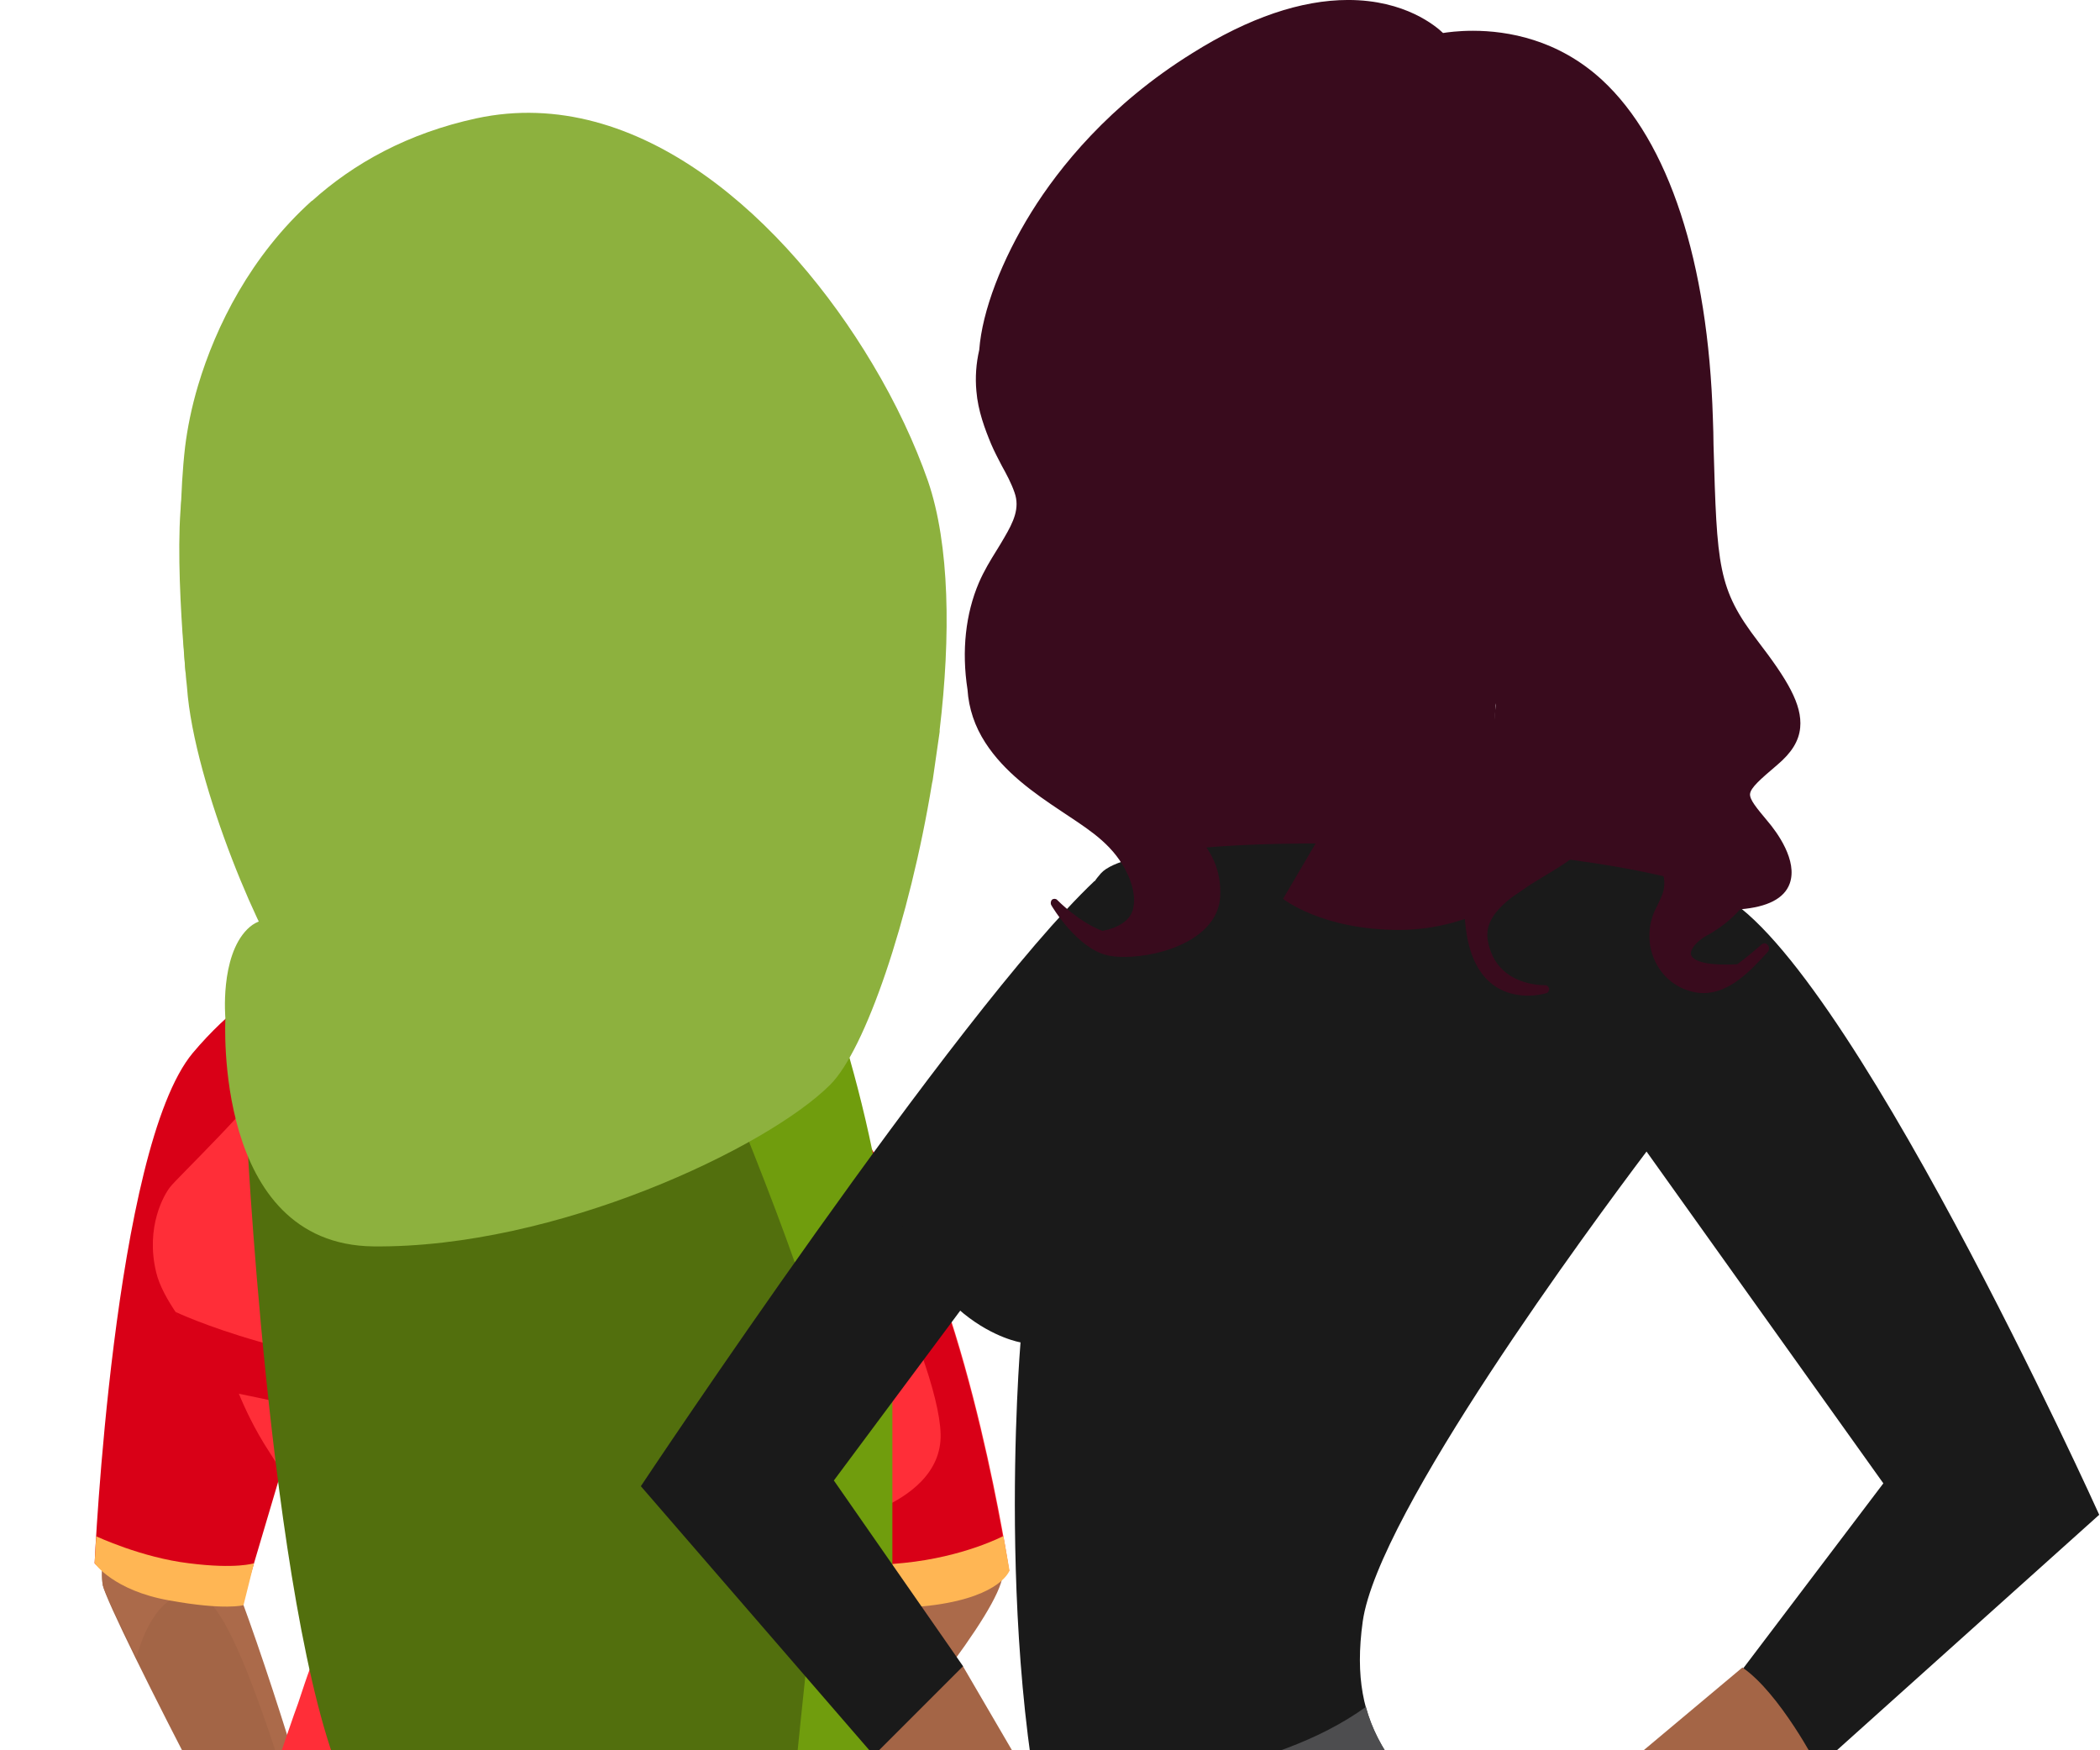 <?xml version="1.0" encoding="UTF-8" standalone="no"?>
<!DOCTYPE svg PUBLIC "-//W3C//DTD SVG 1.1//EN" "http://www.w3.org/Graphics/SVG/1.1/DTD/svg11.dtd">
<svg width="100%" height="100%" viewBox="0 0 600 500" version="1.1" xmlns="http://www.w3.org/2000/svg" xmlns:xlink="http://www.w3.org/1999/xlink" xml:space="preserve" xmlns:serif="http://www.serif.com/" style="fill-rule:evenodd;clip-rule:evenodd;stroke-linejoin:round;stroke-miterlimit:2;">
    <g transform="matrix(1,0,0,1,140.7,-29.5)">
        <g transform="matrix(0.907,0,0,0.907,-136.16,54.773)">
            <g>
                <path d="M200.6,605.7C200.6,605.7 312.7,484.9 308.4,467.7C304.1,450.4 274.6,461.1 267.6,467.4C261,473.7 196.6,581.5 188,603.1L200.6,605.7Z" style="fill:rgb(163,101,70);fill-rule:nonzero;"/>
                <path d="M196.3,605.1L200.6,605.4C200.6,605.4 315.1,483.6 310.8,466.4C306.5,449.5 274.6,460.8 267.7,467.4C266.4,468.7 261.4,476.7 254.1,488.3C265.4,485 278.3,484.7 281,495.3C284.2,507.8 236.1,558.9 196.3,605.1Z" style="fill:rgb(171,106,74);fill-rule:nonzero;"/>
            </g>
        </g>
        <g transform="matrix(0.907,0,0,0.907,-136.16,54.773)">
            <g>
                <path d="M109.7,601.4C109.7,601.4 66.2,442.4 49.2,437C32.3,431.6 25.7,462.3 27.4,471.5C29.3,480.5 87,592 100.8,610.7L109.7,601.4Z" style="fill:rgb(163,101,70);fill-rule:nonzero;"/>
                <path d="M106.9,604.7L109.5,601.2C109.5,601.2 66.4,439.7 49.4,434.3C32.7,429 25.5,462 27.4,471.5C27.8,473.3 32,481.8 38,494.1C41.1,482.8 47.7,471.6 58.1,474.9C70.6,478.7 88.7,546.5 106.9,604.7Z" style="fill:rgb(171,106,74);fill-rule:nonzero;"/>
            </g>
        </g>
        <g transform="matrix(0.907,0,0,0.907,-136.16,54.773)">
            <path d="M295.1,667.2C295.1,706.4 279.6,850.1 279.6,897.3C279.6,941.8 270.3,1118.5 269.2,1138.8C269.1,1140 269.1,1140.7 269.1,1140.7C269.1,1140.7 266.6,1140.4 262.3,1139.9C236.8,1136.7 147.8,1125.3 143,1120.5C137.3,1114.8 151.8,1105.9 131.1,1105.9C110.3,1105.9 98.8,1123.5 71,1123.5C44.2,1123.5 17,1109.5 15,1108.4L14.9,1108.4C14.9,1108.4 23.9,1086.9 23.9,1072.7C23.9,1058.5 -11,931 -4.1,840.2C1.3,768.8 59.4,594.3 83.9,523L84.8,520.3L87.6,512.2L88.9,508.6L91,502.3L91.9,499.7L92.7,497.5L93.4,495.6L94.7,491.9L211.3,486.4C211.5,486.3 295.1,554.5 295.1,667.2Z" style="fill:rgb(255,46,56);fill-rule:nonzero;"/>
        </g>
        <g transform="matrix(0.907,0,0,0.907,-136.16,54.773)">
            <path d="M222.4,176.5C222.4,176.5 255.5,155.8 270.3,166.9C285.1,177.9 248.4,221.5 222.8,211.1C205.3,204 210.5,191.1 210.5,191.1L222.4,176.5Z" style="fill:rgb(225,103,54);fill-rule:nonzero;"/>
        </g>
        <g transform="matrix(0.907,0,0,0.907,-136.16,54.773)">
            <path d="M222.1,191C222.1,191 235.2,181.1 249.2,178.8C263.1,176.5 264.2,177.3 264.2,177.3C264.2,177.3 252.5,182.3 243.2,189.1C233.8,195.8 222.1,191 222.1,191Z" style="fill:rgb(196,85,45);fill-rule:nonzero;"/>
        </g>
        <g transform="matrix(0.907,0,0,0.907,-136.16,54.773)">
            <path d="M230,189C230,189 227.3,200.8 232.5,203.4C237.7,206 246.8,203.4 246.8,203.4C246.8,203.4 237.3,204.7 236.8,198.4C236.4,192.1 239.9,188 239.9,188L230,189Z" style="fill:rgb(196,85,45);fill-rule:nonzero;"/>
        </g>
        <g transform="matrix(0.907,0,0,0.907,-136.16,54.773)">
            <path d="M24.8,464.5C24.8,464.5 30.9,471.7 47.9,474.3C64.8,476.9 72.1,474.3 72.1,474.3L83.4,436.2C83.4,436.2 83.3,435.8 83.2,435C81.4,424.2 68.8,345.2 75.3,324.5C77,319.2 79.7,313.4 82.9,307.6C83.3,306.9 83.7,306.2 84.2,305.3C86.4,301.4 88.8,297.6 91.1,294C99.7,280.9 108.1,270.4 108.1,270.4C108.1,270.4 105.7,270.7 101.7,271.9C99.9,272.5 97.7,273.2 95.3,274.2C89.2,276.7 81.3,280.6 73,287.1C67.4,291.5 61.5,296.9 55.7,303.8C30.7,333.8 24.8,464.5 24.8,464.5Z" style="fill:rgb(217,0,23);fill-rule:nonzero;"/>
        </g>
        <g transform="matrix(0.907,0,0,0.907,-136.16,54.773)">
            <path d="M44.2,372.9C45.2,377.1 47.8,381.7 50.8,386.1C58.1,396.7 68.3,406 68.3,406C68.3,406 68.9,407.9 70.2,411C72,415.4 75.1,422.2 79.8,429.4C81,431.2 82.1,433.1 83.3,434.9C89.9,445.3 95.4,454.7 95.4,454.7C95.4,454.7 116,465 146.5,464.4C153.8,464.3 160.5,463.4 166.3,462.3C174.1,460.8 180.5,458.7 185.3,456.8L185.4,456.7C192,454.1 195.5,451.8 195.5,451.8L203,438.4C209.3,427.2 221.6,414.3 225.5,410.4C226.3,409.6 226.7,409.2 226.7,409.2C226.7,409.2 224.6,340.2 219.3,303C219,300.9 218.7,298.9 218.3,297C216.7,287.9 215,281.6 212.9,280.2L212.8,280.2C202.7,273.6 179.6,266 179.6,266C179.6,266 176.4,268 170.6,270C164.6,272.1 156,274.3 145.4,274.3C126.3,274.3 121.6,265 121.6,265L101.6,272L95.2,274.3C95.2,274.3 92.8,283.6 89.4,293.2C87.8,297.5 86.1,301.8 84.2,305.4C83.8,306.2 83.4,307 82.9,307.7C76.3,318.8 50.3,343.6 48.6,346C46.8,348.2 40.7,358.5 44.2,372.9Z" style="fill:rgb(255,46,56);fill-rule:nonzero;"/>
        </g>
        <g transform="matrix(0.907,0,0,0.907,-136.16,54.773)">
            <path d="M72.9,287.1C77.9,288.4 83.6,290.3 89.4,293.1C90,293.4 90.6,293.7 91.2,294C94.1,295.5 97,297.2 99.8,299.2C121.8,314.5 160,322.7 194.3,313.3C198.1,312.3 201.6,311.1 204.9,309.8C210.4,307.7 215.2,305.4 219.3,302.9C225.8,299.1 230.6,295.2 234,291.9C221.7,281.9 213.9,280.2 213,280.1L212.9,280.1C202.8,273.5 179.7,265.9 179.7,265.9C179.7,265.9 166.3,274.2 145.6,274.2C126.5,274.2 121.8,264.9 121.8,264.9L101.8,271.9C100,272.5 97.8,273.2 95.4,274.2C89.1,276.6 81.3,280.6 72.9,287.1Z" style="fill:rgb(217,0,23);fill-rule:nonzero;"/>
        </g>
        <g transform="matrix(0.907,0,0,0.907,-136.16,54.773)">
            <path d="M50.2,385.3L50.8,386.2L66.5,410.4C66.5,410.4 67.8,410.6 70.2,411.1C84.5,414 135.5,424.7 148,433.4C162.5,443.5 166.3,462.4 166.3,462.4L185.3,456.9L185.4,456.8C192,454.2 195.5,451.9 195.5,451.9L203,438.5C209.3,427.3 221.6,414.4 225.5,410.5L216.1,400.1C216.1,400.1 202.2,407.1 145.1,405.3C88,403.4 50.2,385.3 50.2,385.3Z" style="fill:rgb(217,0,23);fill-rule:nonzero;"/>
        </g>
        <g transform="matrix(0.907,0,0,0.907,-136.16,54.773)">
            <path d="M75,464.5C75,464.5 69.4,466.4 54.5,464.5C39.5,462.7 25.3,456 25.3,456L24.8,464.5C24.8,464.5 30.7,473.1 48.3,476.2C65.9,479.4 71.7,477.7 71.7,477.7L75,464.5Z" style="fill:rgb(255,182,84);fill-rule:nonzero;"/>
        </g>
        <g transform="matrix(0.907,0,0,0.907,-136.16,54.773)">
            <path d="M94.9,491.8C94.1,490.8 92.3,478.2 91.5,467.4C90.6,456.5 93.9,452.4 93.9,452.4C93.9,452.4 132,465.5 161.6,460.9C191.1,456.3 196.6,451.1 200.6,452.4C204.6,453.6 200,465.1 203.1,470.6C206.2,476.1 210.3,482.2 211.7,486.3C213,490.4 189.4,503.2 152.9,503.2C116.2,503.2 94.9,491.8 94.9,491.8Z" style="fill:rgb(99,14,65);fill-rule:nonzero;"/>
        </g>
        <g transform="matrix(0.907,0,0,0.907,-136.16,54.773)">
            <path d="M210.4,394.3C210.4,394.3 217.7,401.2 225.5,410.4C229,414.5 232.5,419.1 235.6,423.7C240.4,430.9 246.4,442.9 251.4,453.4C256.8,464.8 260.9,474.4 260.9,474.4C295.9,481.1 312.9,466.9 312.9,466.9C312.9,466.9 301,386.9 276.7,345.6C260.1,317.3 245.1,301.1 233.9,292C221.6,282 213.8,280.3 212.9,280.2L212.8,280.2C212.8,280.2 211.1,284.3 209,291.2C207.6,296.1 206,302.5 204.8,309.9C204,315.3 203.2,321.3 203,327.7C201.9,355.2 210.4,394.3 210.4,394.3Z" style="fill:rgb(255,46,56);fill-rule:nonzero;"/>
        </g>
        <g transform="matrix(0.907,0,0,0.907,-136.16,54.773)">
            <path d="M170.6,270.4C170.6,270.4 189.9,279.4 209,291.1C212.1,293 215.2,294.9 218.2,296.9C223.9,300.7 229.3,304.6 233.8,308.5C255.5,327.3 290.7,399.6 291.3,423.8C291.9,448 251.2,453.4 251.2,453.4C256.6,464.8 260.7,474.4 260.7,474.4C295.7,481.1 312.7,466.9 312.7,466.9C312.7,466.9 300.8,386.9 276.5,345.6C259.9,317.3 244.9,301.1 233.7,292C221.4,282 213.6,280.3 212.7,280.2L212.6,280.2C202.5,273.6 179.4,266 179.4,266C179.4,266 176.2,268 170.4,270L170.6,270.4Z" style="fill:rgb(217,0,23);fill-rule:nonzero;"/>
        </g>
        <g transform="matrix(0.907,0,0,0.907,-136.16,54.773)">
            <path d="M311.1,455.9C311.1,455.9 298.7,462.5 279.7,464.4C260.7,466.3 256.5,464.4 256.5,464.4L260.9,474.3C260.9,474.3 269,480.5 289.7,477.6C310.4,474.7 313,466.8 313,466.8L311.1,455.9Z" style="fill:rgb(255,182,84);fill-rule:nonzero;"/>
        </g>
        <g transform="matrix(0.907,0,0,0.907,-136.16,54.773)">
            <path d="M73,333.8C73,333.8 82,503.8 108,542.8C133.5,581.1 178.7,579.5 203,603.8C227.3,628.1 287,618.8 287,618.8C287,618.8 251.9,568.9 257,549C262.2,529.1 259.4,443.9 257,415.9C243,254.8 175,319.8 175,319.8L73,333.8Z" style="fill:rgb(82,111,13);fill-rule:nonzero;"/>
        </g>
        <g transform="matrix(0.907,0,0,0.907,-136.16,54.773)">
            <path d="M249.3,265.8C249.3,265.8 276.1,330.6 276.1,390.6L276.1,590.4C276.1,612 299.4,623.8 299.4,623.8C299.4,623.8 250.6,608.5 243.7,589.4C236.8,570.3 260.7,429.2 254.6,400.1C248.5,371 214.9,292.8 214.9,292.8L249.3,265.8Z" style="fill:rgb(112,157,13);fill-rule:nonzero;"/>
        </g>
        <g transform="matrix(0.907,0,0,0.907,-136.16,54.773)">
            <path d="M53.9,188.6C56.1,219.5 78.6,271.6 86.8,279.9C95.1,288.2 191.3,277.7 209.7,264.8C228.2,252 231.4,197.1 233.9,183.9C236.4,170.6 167.5,28.7 130.9,34.1C94.3,39.5 59.2,104.7 53.8,120.8C48.5,136.9 53.9,188.6 53.9,188.6Z" style="fill:rgb(141,177,62);fill-rule:nonzero;"/>
        </g>
        <g transform="matrix(0.907,0,0,0.907,-136.16,54.773)">
            <path d="M291,202L291,202.6L288.8,217.9L288.6,218.8C281.5,262.1 267.5,302.9 256.5,313.8C236.7,333.6 170.1,365.3 112.6,364.7C62,364.1 66,292.9 66,292.9C66,292.9 64.2,273.5 72.9,264.8C81.6,256.1 93.2,269 93.2,269C93.2,269 98.6,261.6 103.5,256.7C108.4,251.8 133.5,248.7 133.5,248.7C133.5,248.7 171.1,266.9 184.6,250.1C207.9,221.3 187.3,61.8 121.6,43C108.9,39.3 63.8,104.9 57.6,132.2C52.2,155.7 53.3,180.6 53.7,187C53,178.9 50.1,140.6 53.3,112.9C54,107.2 55.3,100.5 57.4,93.5C63,74.8 74,52.7 93.2,35.4L93.3,35.4C106.4,23.6 123.4,14.1 145.1,9.4C196.3,-1.6 242.9,41.6 269.8,86.7C277.3,99.2 283.2,111.9 287.3,123.6C294.2,143.7 294.5,172.6 291,202Z" style="fill:rgb(141,177,62);fill-rule:nonzero;"/>
        </g>
    </g>
    <g transform="matrix(1,0,0,1,328.969,-72.25)">
        <g transform="matrix(0.907,0,0,0.907,-153.578,58.729)">
            <path d="M132.9,579L147.4,629.6L81.8,567.7C81.8,567.7 103.5,541.8 109.9,539.6L132.9,579Z" style="fill:rgb(164,101,70);fill-rule:nonzero;"/>
        </g>
        <g transform="matrix(0.907,0,0,0.907,-153.578,58.729)">
            <path d="M242.5,239.6C227.6,232.1 149.5,135.9 155.2,126.1C156.1,124.5 155.5,122.3 155.7,120.2C148.2,123.3 140.5,133 140,142.6C139.6,149.9 122.9,138 125.5,144.5C135.3,168.9 115.7,211.8 123.2,232.7C123,233.6 122.9,234.5 122.8,235.5C121,234.1 119,232.8 117.3,231.9C116.5,235.8 119.8,240.3 124.5,244.6C128.9,255.2 140.6,260.1 149.8,264.3C151.5,265 153.8,266 156.3,267.1C159.9,269.4 163.4,271.9 166.7,274.8C173.9,281.1 176.3,287.8 180.7,295.9L180.7,301.2C188.1,306.8 219.3,314.6 225.5,300.4C227,296.9 262,249.2 242.5,239.6ZM342.3,261.2L333.2,274.3C331.4,268.8 328.3,263.7 325.9,258.9C320.3,247.8 314.6,234.3 307.8,222.7L307.7,222.7C303.3,222.7 300,220.6 297.4,216.2C295.5,221.7 288.9,210.8 278.8,223.6C276.8,256.8 267.7,304.1 293.4,315.6C320.5,319 365.2,291.2 342.3,261.2Z" style="fill:rgb(57,11,29);fill-rule:nonzero;"/>
        </g>
        <g transform="matrix(0.907,0,0,0.907,-153.578,58.729)">
            <path d="M172,343.2L69.3,481.2L110,539.7L81.9,567.8L8.5,483C8.5,483 107.9,333.5 151.4,292.4L172,343.2Z" style="fill:rgb(26,26,26);fill-rule:nonzero;"/>
        </g>
        <g transform="matrix(0.907,0,0,0.907,-153.578,58.729)">
            <path d="M379.1,571.7L467.9,492C467.9,492 387,312.9 347.1,296C307.2,279.1 167,274.6 153.4,290C139.8,305.4 148.9,326.2 148.9,326.2C148.9,326.2 102.7,376.1 85.5,381.5C94.6,432.3 128.1,437.7 128.1,437.7C128.1,437.7 118.7,548.6 143,620.6L269.9,597.1C246.8,573.1 231,560.8 235.9,525.6C240.7,491.5 308.2,400.3 325.3,377.6L399.9,482.1L354.6,541.9L379.1,571.7Z" style="fill:rgb(26,26,26);fill-rule:nonzero;"/>
        </g>
        <g transform="matrix(0.907,0,0,0.907,-153.578,58.729)">
            <path d="M279.4,213.8C273.1,276.3 284,293.1 284,293.1C284,293.1 214.2,310.3 223,290.7C244.7,269 234.1,242.8 234.1,242.8C234.1,242.8 276.7,221.9 279.4,213.8Z" style="fill:rgb(57,11,29);fill-rule:nonzero;"/>
        </g>
        <g transform="matrix(0.907,0,0,0.907,-153.578,58.729)">
            <path d="M262,588.9C234.1,610.5 192.1,624.6 144.8,625.7C139.5,611.5 135.7,595.5 132.9,579C159.3,578.2 207.7,573.7 236.9,552.5C240.7,566.5 249.9,576.5 262,588.9Z" style="fill:rgb(77,77,79);fill-rule:nonzero;"/>
        </g>
        <g transform="matrix(0.907,0,0,0.907,-153.578,58.729)">
            <path d="M208.4,68.8C269.4,51.3 327.1,110.2 302.9,175.4C278.8,240.7 209.9,258.2 209.9,258.2C209.9,258.2 157.9,234 151.9,201.4C146.5,172 159.8,163.3 159.8,163.3C144.1,134.3 147.4,68.8 208.4,68.8Z" style="fill:rgb(57,11,29);fill-rule:nonzero;"/>
        </g>
        <g transform="matrix(0.907,0,0,0.907,-153.578,58.729)">
            <path d="M379.1,571C379.1,571 303.7,615.1 286.4,615.1C279.1,615.1 271.8,602.9 271.8,602.9L265.7,597.8L286.4,598L355.5,540.1C367.3,548.2 379.1,571 379.1,571Z" style="fill:rgb(164,101,70);fill-rule:nonzero;"/>
        </g>
        <g transform="matrix(0.907,0,0,0.907,-153.578,58.729)">
            <path d="M288.9,293.2C288.9,293.2 271.8,307.8 247.4,307.8C223,307.8 210.8,298 210.8,298L235.2,256.5C235.2,256.5 242.5,261.4 259.6,261.4C276.7,261.4 279.1,256.5 279.1,256.5L288.9,293.2Z" style="fill:rgb(57,11,29);fill-rule:nonzero;"/>
        </g>
        <g transform="matrix(0.907,0,0,0.907,-153.578,58.729)">
            <g>
                <path d="M366.5,255.8C371,252 373.3,248.3 373.7,244.1C374.4,236.8 369.6,228.9 360.4,216.9C347.7,200.3 347.5,193.4 346.4,155C346.4,152.4 346.3,149.6 346.2,146.7C344.7,97.4 332.3,59.5 311.3,40.1C297.4,27.3 281.5,24.6 270.6,24.6C265.9,24.6 262.5,25.1 261.2,25.3C259,23.2 249.3,14.9 231.3,14.9C216.5,14.9 200,20.5 182.3,31.6C156,47.9 140.2,67.8 131.6,81.6C122.2,96.7 116,112.9 115.1,125.1C114.1,129.4 113.8,133.8 114.2,138.1C114.7,144.3 116.9,150.1 118.9,154.9C119.9,157.2 121.1,159.5 122.2,161.6C123.7,164.3 125.2,167.1 126.2,170C128,175 125.8,179.4 123,184.2C122.2,185.6 121.4,186.9 120.6,188.2C118.6,191.4 116.6,194.7 115,198.4C110.8,208.2 109.5,219.9 111.4,232.1C111.8,238.1 113.7,243.7 117,248.8C123,258.1 132.2,264.6 141.1,270.5C141.8,271 142.5,271.4 143.2,271.9C150.7,276.9 157.8,281.5 161.9,290.4C163,292.8 164.7,297.5 163.4,301.7C162,306.2 156.1,307.7 153.9,308.1C146.4,305.3 139.7,298.4 139.6,298.3C139.4,298.1 139.1,298 138.8,298C138.5,298 138.2,298.1 138,298.3C137.6,298.7 137.5,299.5 137.8,300C138.1,300.6 145.8,313.3 155.1,315.7C156.6,316.1 158.5,316.3 160.7,316.3C172.9,316.3 190.4,310.4 191,297.2C191.8,281.1 178.8,269.6 151.5,261.9C141.2,259 134.4,253.3 131.2,244.8C127.5,234.9 129.1,222 135.6,210.2C142.5,197.7 142.3,187.6 142,177C141.9,171.2 141.7,165.2 142.7,158.4C145.4,139.3 162.8,123.1 194.4,110.3C218.5,100.6 232.8,87.7 238.3,82.1C250,87.1 253.9,96.7 258.4,107.7C260.6,113.1 262.8,118.7 266.2,124.1C272.5,134.2 280.2,140.3 285.8,143.6C290.8,158.6 286.5,172.4 281.5,188.4C280.3,192.4 279,196.5 277.8,200.8C276,207.2 275.2,212.6 275.4,217.4C275.1,220.1 275.1,222.8 275.3,225.5C275.8,231.4 277.4,237 280.3,242.6C281,243.8 281.7,245.1 282.4,246.4C284.9,250.8 287.4,255.4 287.6,260.3C287.8,264.4 284.6,267.7 281.4,270.6C280.8,271.2 280.1,271.7 279.5,272.3C276.6,274.9 273.5,277.5 271.5,281.3C268.5,286.9 267.3,293.4 268,300.8C267.9,303.5 268.2,306.6 268.8,310.1C271.8,326.1 282,328.5 287.9,328.5C291.3,328.5 293.7,327.7 293.8,327.7C294.3,327.6 294.7,326.9 294.6,326.3C294.5,325.7 294,325.2 293.4,325.2L293.1,325.2C290.6,325.2 277.6,324.5 275.3,311.1C273.8,302.5 283.6,296.6 293,290.9C299.5,287 305.6,283.3 307.7,278.7C311.8,269.7 308.8,262.5 305.4,256.7C304.5,255.2 303.5,253.8 302.6,252.4C301.1,250.3 299.7,248.2 298.6,245.8C298.1,244.7 297.8,243.5 297.6,242.3C298.9,244.4 300.4,246.6 302.1,248.8C306.7,255.8 311.2,261.8 315.8,267.2C316.5,268.5 317.3,269.8 318.1,271C320,274.1 322.1,277 324.1,279.9C325.8,282.3 327.6,284.8 329.2,287.4C330.8,290 331.3,292.6 330.6,295.6C330.2,297 329.5,298.4 328.8,299.9C328.2,301.1 327.5,302.4 327.1,303.8C325.7,308.2 325.9,313 327.8,317.2C329.7,321.6 333.3,325 337.6,326.6C339.5,327.3 341.3,327.7 343.2,327.7C351.6,327.7 358.2,320.5 363.5,314.7C363.9,314.3 364,313.6 363.8,313C363.5,312.4 363,312 362.4,312C362.1,312 361.8,312.2 361.5,312.4L361.3,312.6C359.1,314.5 356.5,316.7 353.9,318.6C352.6,318.7 351.3,318.7 350.1,318.7C340.7,318.7 339.5,316.3 339.3,315.6C338.9,314 341.2,311.2 344.4,309.5C350.3,306.3 353.7,302.5 354.8,301.3C363.4,300.6 368.7,297.9 370.4,293.2C373,286 366.4,277 363.4,273.5C359.9,269.3 357.8,266.8 357.9,265C358.1,263 361.1,260.4 366.5,255.8ZM129.3,159.1L129.2,158.9C129,158.6 128.9,158.3 128.7,158C130.5,160.4 132.4,163.1 134.4,166.4C136.6,169.8 135.8,173.7 133.5,178.3C133.9,176.6 134.2,174.8 134.1,172.9C133.9,167.9 131.5,163.2 129.3,159.1Z" style="fill:rgb(57,11,29);fill-rule:nonzero;"/>
            </g>
        </g>
    </g>
</svg>
